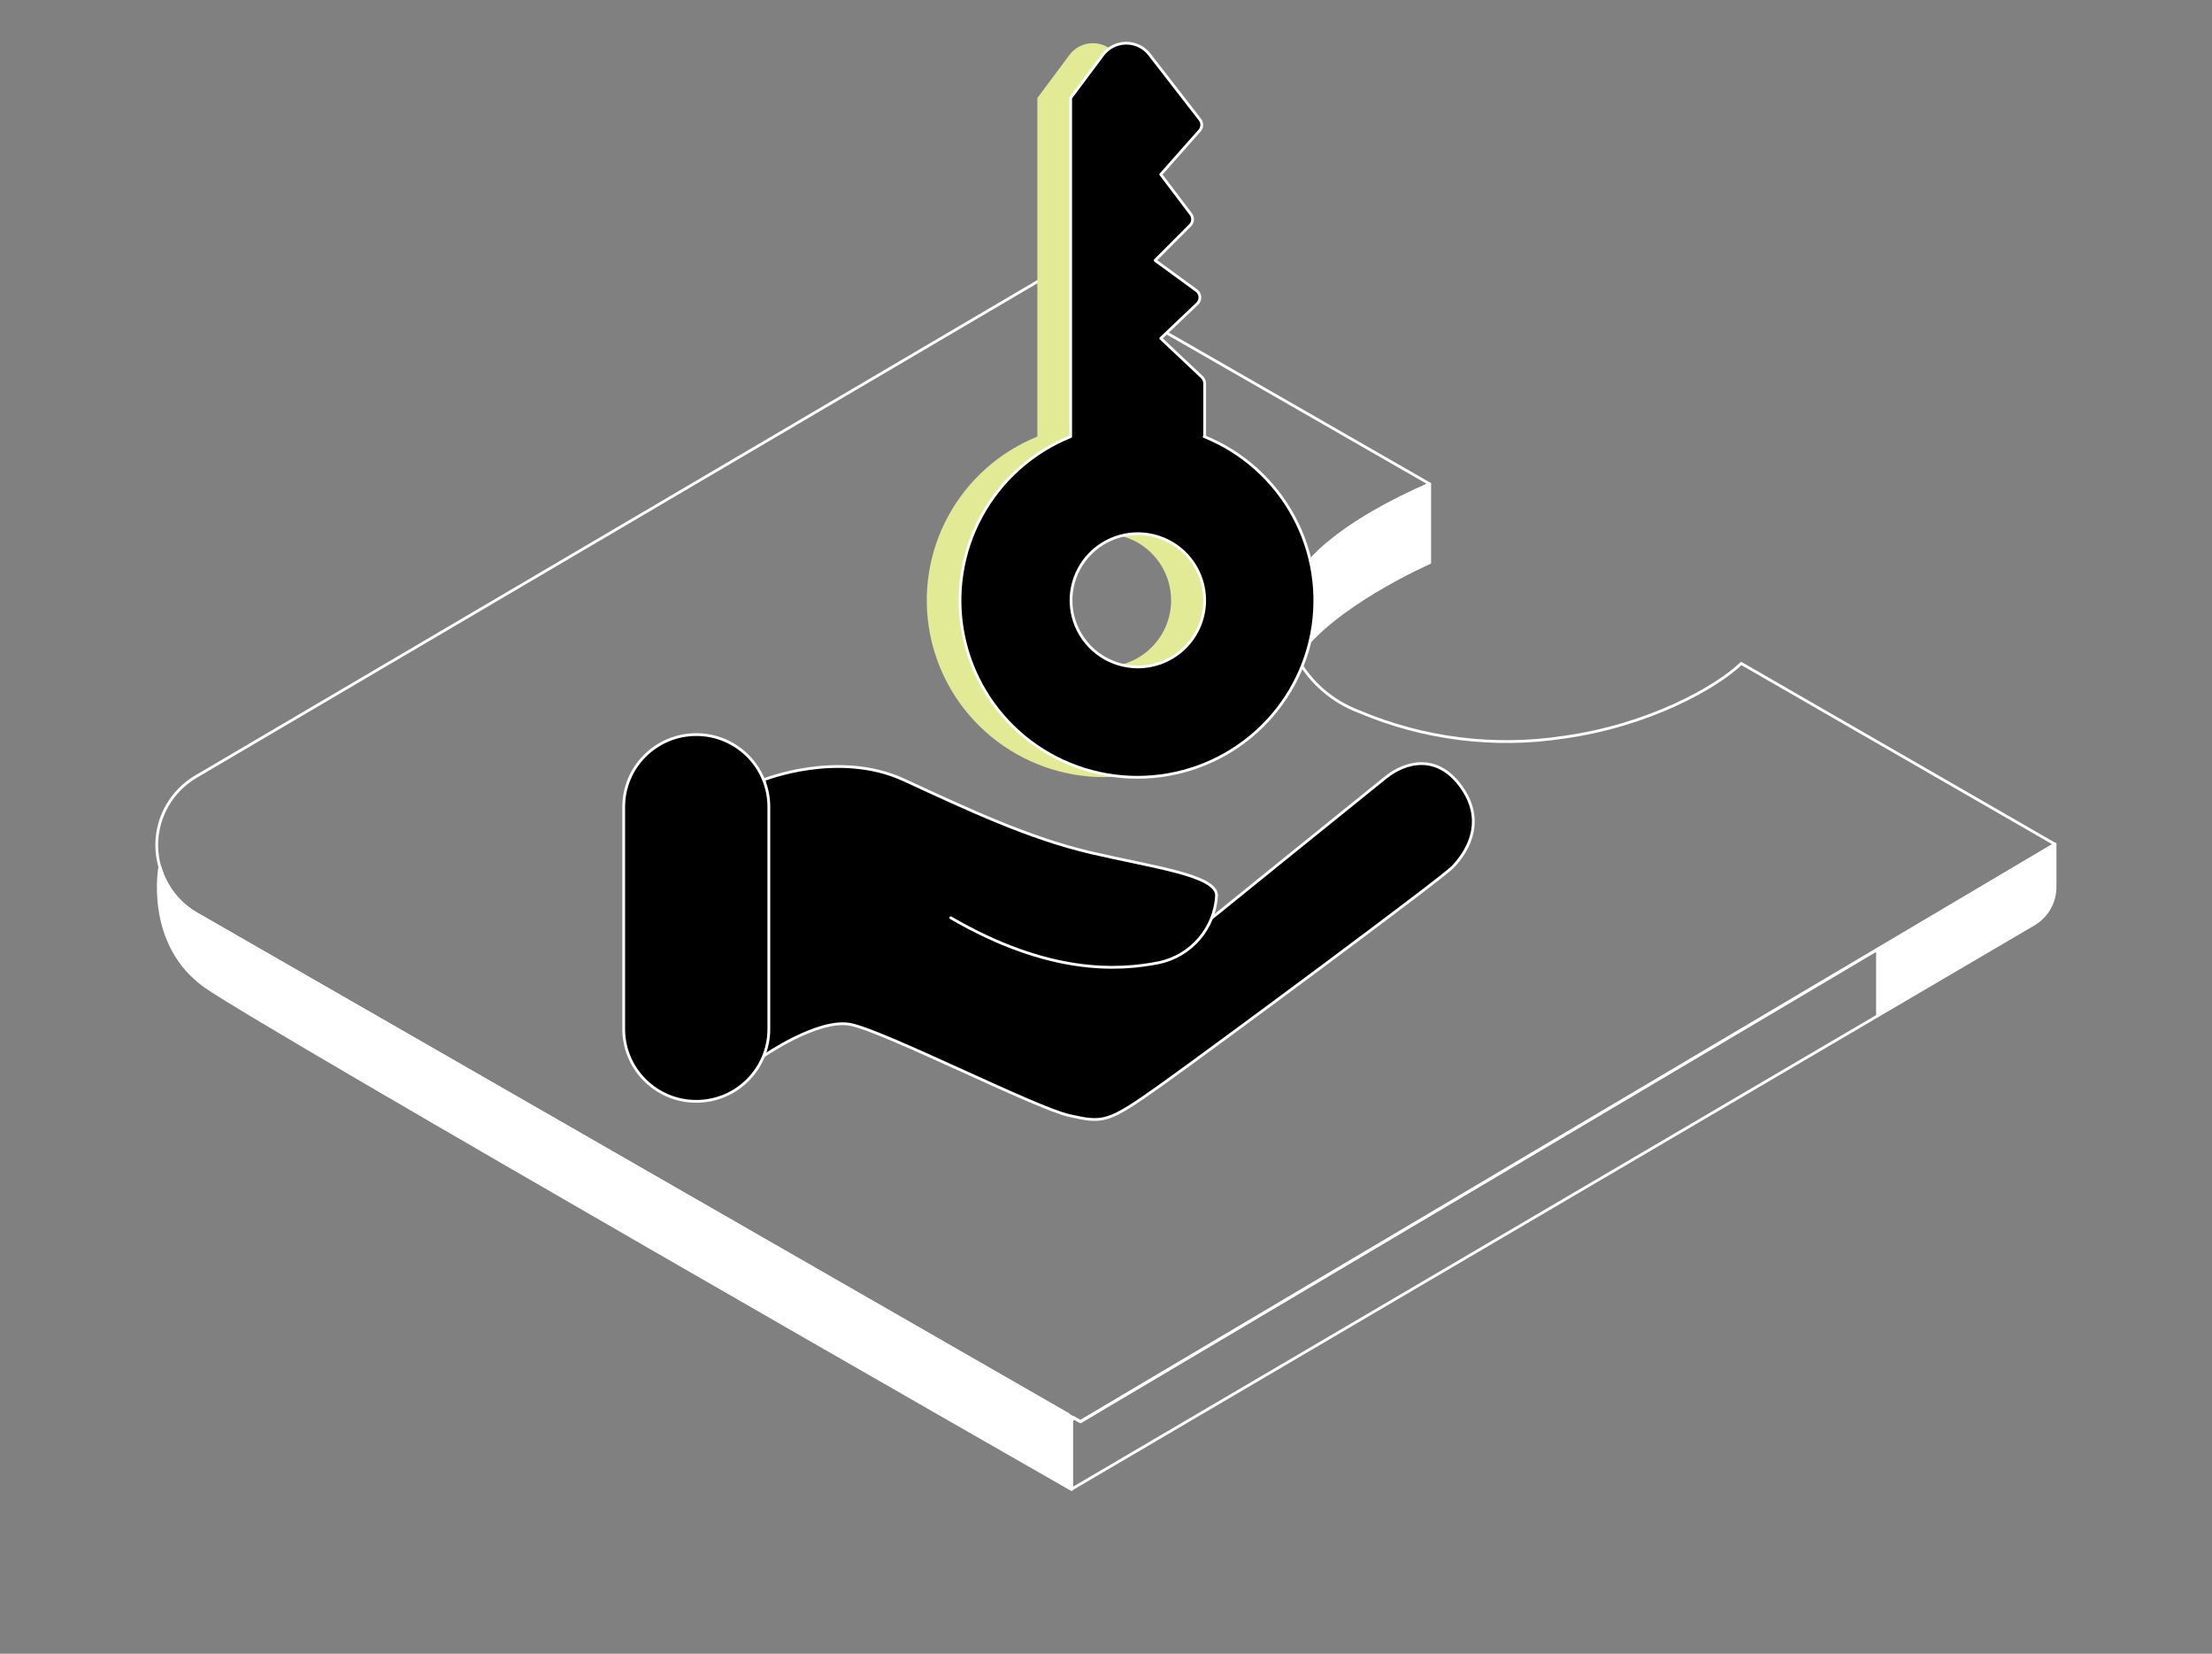 <svg width="396" height="296" viewBox="0 0 396 296" fill="none" xmlns="http://www.w3.org/2000/svg">
<rect x="0" y="0" width="396" height="296" fill="#808080" stroke="none"/>
<path d="M35.239 163.594C31.991 161.748 29.611 158.694 28.621 155.101C28.621 155.101 25.984 169.023 36.863 176.629C47.742 184.234 191.827 266.605 191.827 266.605V254.423L191.32 253.205L35.239 163.594Z" fill="white" stroke="white" stroke-width="0.5" stroke-linecap="round" stroke-linejoin="round"/>
<path d="M311.725 118.745C307.202 123.096 295.083 129.866 279.856 131.971C267.468 133.847 254.801 132.25 243.271 127.359C238.522 125.572 234.574 122.145 232.148 117.7C230.817 115.312 230.19 112.598 230.338 109.87C230.487 107.143 231.404 104.512 232.986 102.281C238.12 94.85 250.815 88.863 255.949 86.618L189.259 48.33L35.117 138.985C32.959 140.245 31.171 142.048 29.932 144.214C28.694 146.38 28.048 148.832 28.061 151.325C28.073 153.817 28.743 156.263 30.003 158.416C31.263 160.57 33.068 162.355 35.239 163.594L193.416 254.493L367.902 151.115L311.725 118.745Z" stroke="white" stroke-width="0.5" stroke-linecap="round" stroke-linejoin="round"/>
<path d="M255.949 100.715V86.67C250.815 88.863 238.12 94.85 232.986 102.333C231.405 104.564 230.487 107.195 230.339 109.923C230.19 112.65 230.818 115.364 232.148 117.753C238.382 108.407 255.949 100.715 255.949 100.715Z" fill="white" stroke="white" stroke-width="0.5" stroke-linecap="round" stroke-linejoin="round"/>
<path d="M193.416 254.423L192.211 253.727L191.827 254.423V266.553L336.156 181.815V169.859L193.416 254.423Z" stroke="white" stroke-width="0.5" stroke-linecap="round" stroke-linejoin="round"/>
<path d="M336.155 169.859V181.815L364.095 165.421C365.255 164.738 366.215 163.765 366.883 162.6C367.55 161.434 367.902 160.115 367.902 158.773V151.063L336.155 169.859Z" fill="white" stroke="white" stroke-width="0.5" stroke-linecap="round" stroke-linejoin="round"/>
<path d="M209.656 78.142V68.64C209.653 68.221 209.483 67.82 209.185 67.526L201.815 60.564L208.329 54.351C208.492 54.196 208.619 54.008 208.701 53.798C208.783 53.589 208.818 53.364 208.803 53.14C208.788 52.916 208.724 52.697 208.615 52.501C208.505 52.304 208.354 52.134 208.172 52.002L200.82 46.537L207.037 40.341C207.298 40.078 207.458 39.73 207.487 39.361C207.515 38.991 207.412 38.623 207.194 38.323L201.85 31.222L208.835 23.338C209.064 23.061 209.189 22.713 209.189 22.355C209.189 21.996 209.064 21.649 208.835 21.372L199.877 9.85C199.39 9.192 198.755 8.657 198.022 8.288C197.29 7.919 196.48 7.727 195.66 7.727C194.839 7.727 194.03 7.919 193.297 8.288C192.565 8.657 191.929 9.192 191.443 9.85L185.715 17.543V78.142C178.892 80.903 173.245 85.942 169.739 92.396C166.234 98.851 165.089 106.318 166.501 113.521C167.912 120.724 171.792 127.214 177.476 131.88C183.161 136.545 190.295 139.097 197.659 139.097C205.023 139.097 212.158 136.545 217.842 131.88C223.526 127.214 227.406 120.724 228.818 113.521C230.229 106.318 229.084 98.851 225.579 92.396C222.074 85.942 216.426 80.903 209.604 78.142H209.656ZM197.712 119.371C195.345 119.374 193.031 118.678 191.061 117.37C189.092 116.063 187.556 114.202 186.648 112.024C185.74 109.846 185.5 107.448 185.96 105.135C186.42 102.821 187.557 100.695 189.23 99.026C190.902 97.357 193.033 96.22 195.354 95.758C197.675 95.297 200.081 95.532 202.268 96.434C204.454 97.336 206.324 98.864 207.639 100.825C208.954 102.785 209.656 105.091 209.656 107.45C209.656 110.608 208.398 113.638 206.159 115.873C203.919 118.108 200.881 119.366 197.712 119.371Z" fill="#E2EA96"/>
<path d="M136.697 189.02C136.697 189.02 146.354 182.32 152.152 183.347C157.95 184.373 185.331 198.314 191.425 199.671C197.52 201.029 198.253 201.046 207.805 194.241C217.357 187.437 258.01 157.311 260.054 155.188C262.097 153.064 266.2 147.617 261.8 141.143C257.399 134.669 251.549 136.392 248.144 139.107C244.739 141.822 216.956 164.307 216.956 164.307L142.862 137.906L131.668 141.491C131.668 141.491 121.924 178.352 136.697 189.02Z" fill="black" stroke="white" stroke-width="0.5" stroke-linecap="round" stroke-linejoin="round"/>
<path d="M136.697 139.594C136.697 139.594 150.091 134.199 161.791 139.594C173.491 144.989 184.213 150.036 195.319 152.629C206.426 155.223 217.794 156.65 217.794 160.287C217.638 163.13 216.551 165.845 214.7 168.014C212.848 170.183 210.334 171.687 207.543 172.295C200.226 173.757 187.775 174.488 170.208 164.272" fill="black"/>
<path d="M136.697 139.594C136.697 139.594 150.091 134.199 161.791 139.594C173.491 144.989 184.213 150.036 195.319 152.629C206.426 155.223 217.794 156.65 217.794 160.287C217.638 163.13 216.551 165.845 214.7 168.014C212.848 170.183 210.334 171.687 207.543 172.295C200.226 173.757 187.775 174.488 170.208 164.272" stroke="white" stroke-width="0.5" stroke-linecap="round" stroke-linejoin="round"/>
<path d="M137.641 144.432C137.641 137.281 131.824 131.484 124.648 131.484C117.473 131.484 111.656 137.281 111.656 144.432V184.182C111.656 191.333 117.473 197.13 124.648 197.13C131.824 197.13 137.641 191.333 137.641 184.182V144.432Z" fill="black" stroke="white" stroke-width="0.5" stroke-linecap="round" stroke-linejoin="round"/>
<path d="M215.663 78.142V68.64C215.66 68.221 215.491 67.82 215.192 67.526L207.805 60.564L214.336 54.351C214.5 54.196 214.627 54.008 214.709 53.798C214.791 53.589 214.825 53.364 214.81 53.14C214.795 52.916 214.731 52.697 214.622 52.501C214.513 52.304 214.362 52.134 214.179 52.002L206.792 46.607L213.044 40.341C213.31 40.079 213.47 39.73 213.496 39.358C213.522 38.987 213.411 38.618 213.184 38.323L207.805 31.222L214.79 23.338C215.019 23.061 215.144 22.713 215.144 22.355C215.144 21.996 215.019 21.649 214.79 21.372L205.849 9.85C205.363 9.192 204.727 8.657 203.995 8.288C203.262 7.919 202.453 7.727 201.632 7.727C200.812 7.727 200.002 7.919 199.27 8.288C198.537 8.657 197.902 9.192 197.415 9.85L191.67 17.543V78.142C184.844 80.905 179.194 85.947 175.687 92.405C172.18 98.863 171.035 106.335 172.448 113.541C173.86 120.748 177.742 127.241 183.429 131.909C189.117 136.577 196.255 139.129 203.623 139.129C210.991 139.129 218.129 136.577 223.816 131.909C229.504 127.241 233.386 120.748 234.798 113.541C236.211 106.335 235.066 98.863 231.559 92.405C228.052 85.947 222.402 80.905 215.576 78.142H215.663ZM203.719 119.371C201.352 119.374 199.038 118.678 197.069 117.37C195.099 116.063 193.563 114.202 192.655 112.024C191.747 109.846 191.508 107.448 191.967 105.135C192.427 102.821 193.565 100.695 195.237 99.026C196.909 97.357 199.041 96.22 201.361 95.758C203.682 95.297 206.088 95.532 208.275 96.434C210.462 97.336 212.331 98.864 213.646 100.825C214.961 102.785 215.663 105.091 215.663 107.45C215.663 110.608 214.406 113.638 212.166 115.873C209.927 118.108 206.888 119.366 203.719 119.371Z" fill="black" stroke="white" stroke-width="0.5" stroke-linecap="round" stroke-linejoin="round"/>
</svg>
